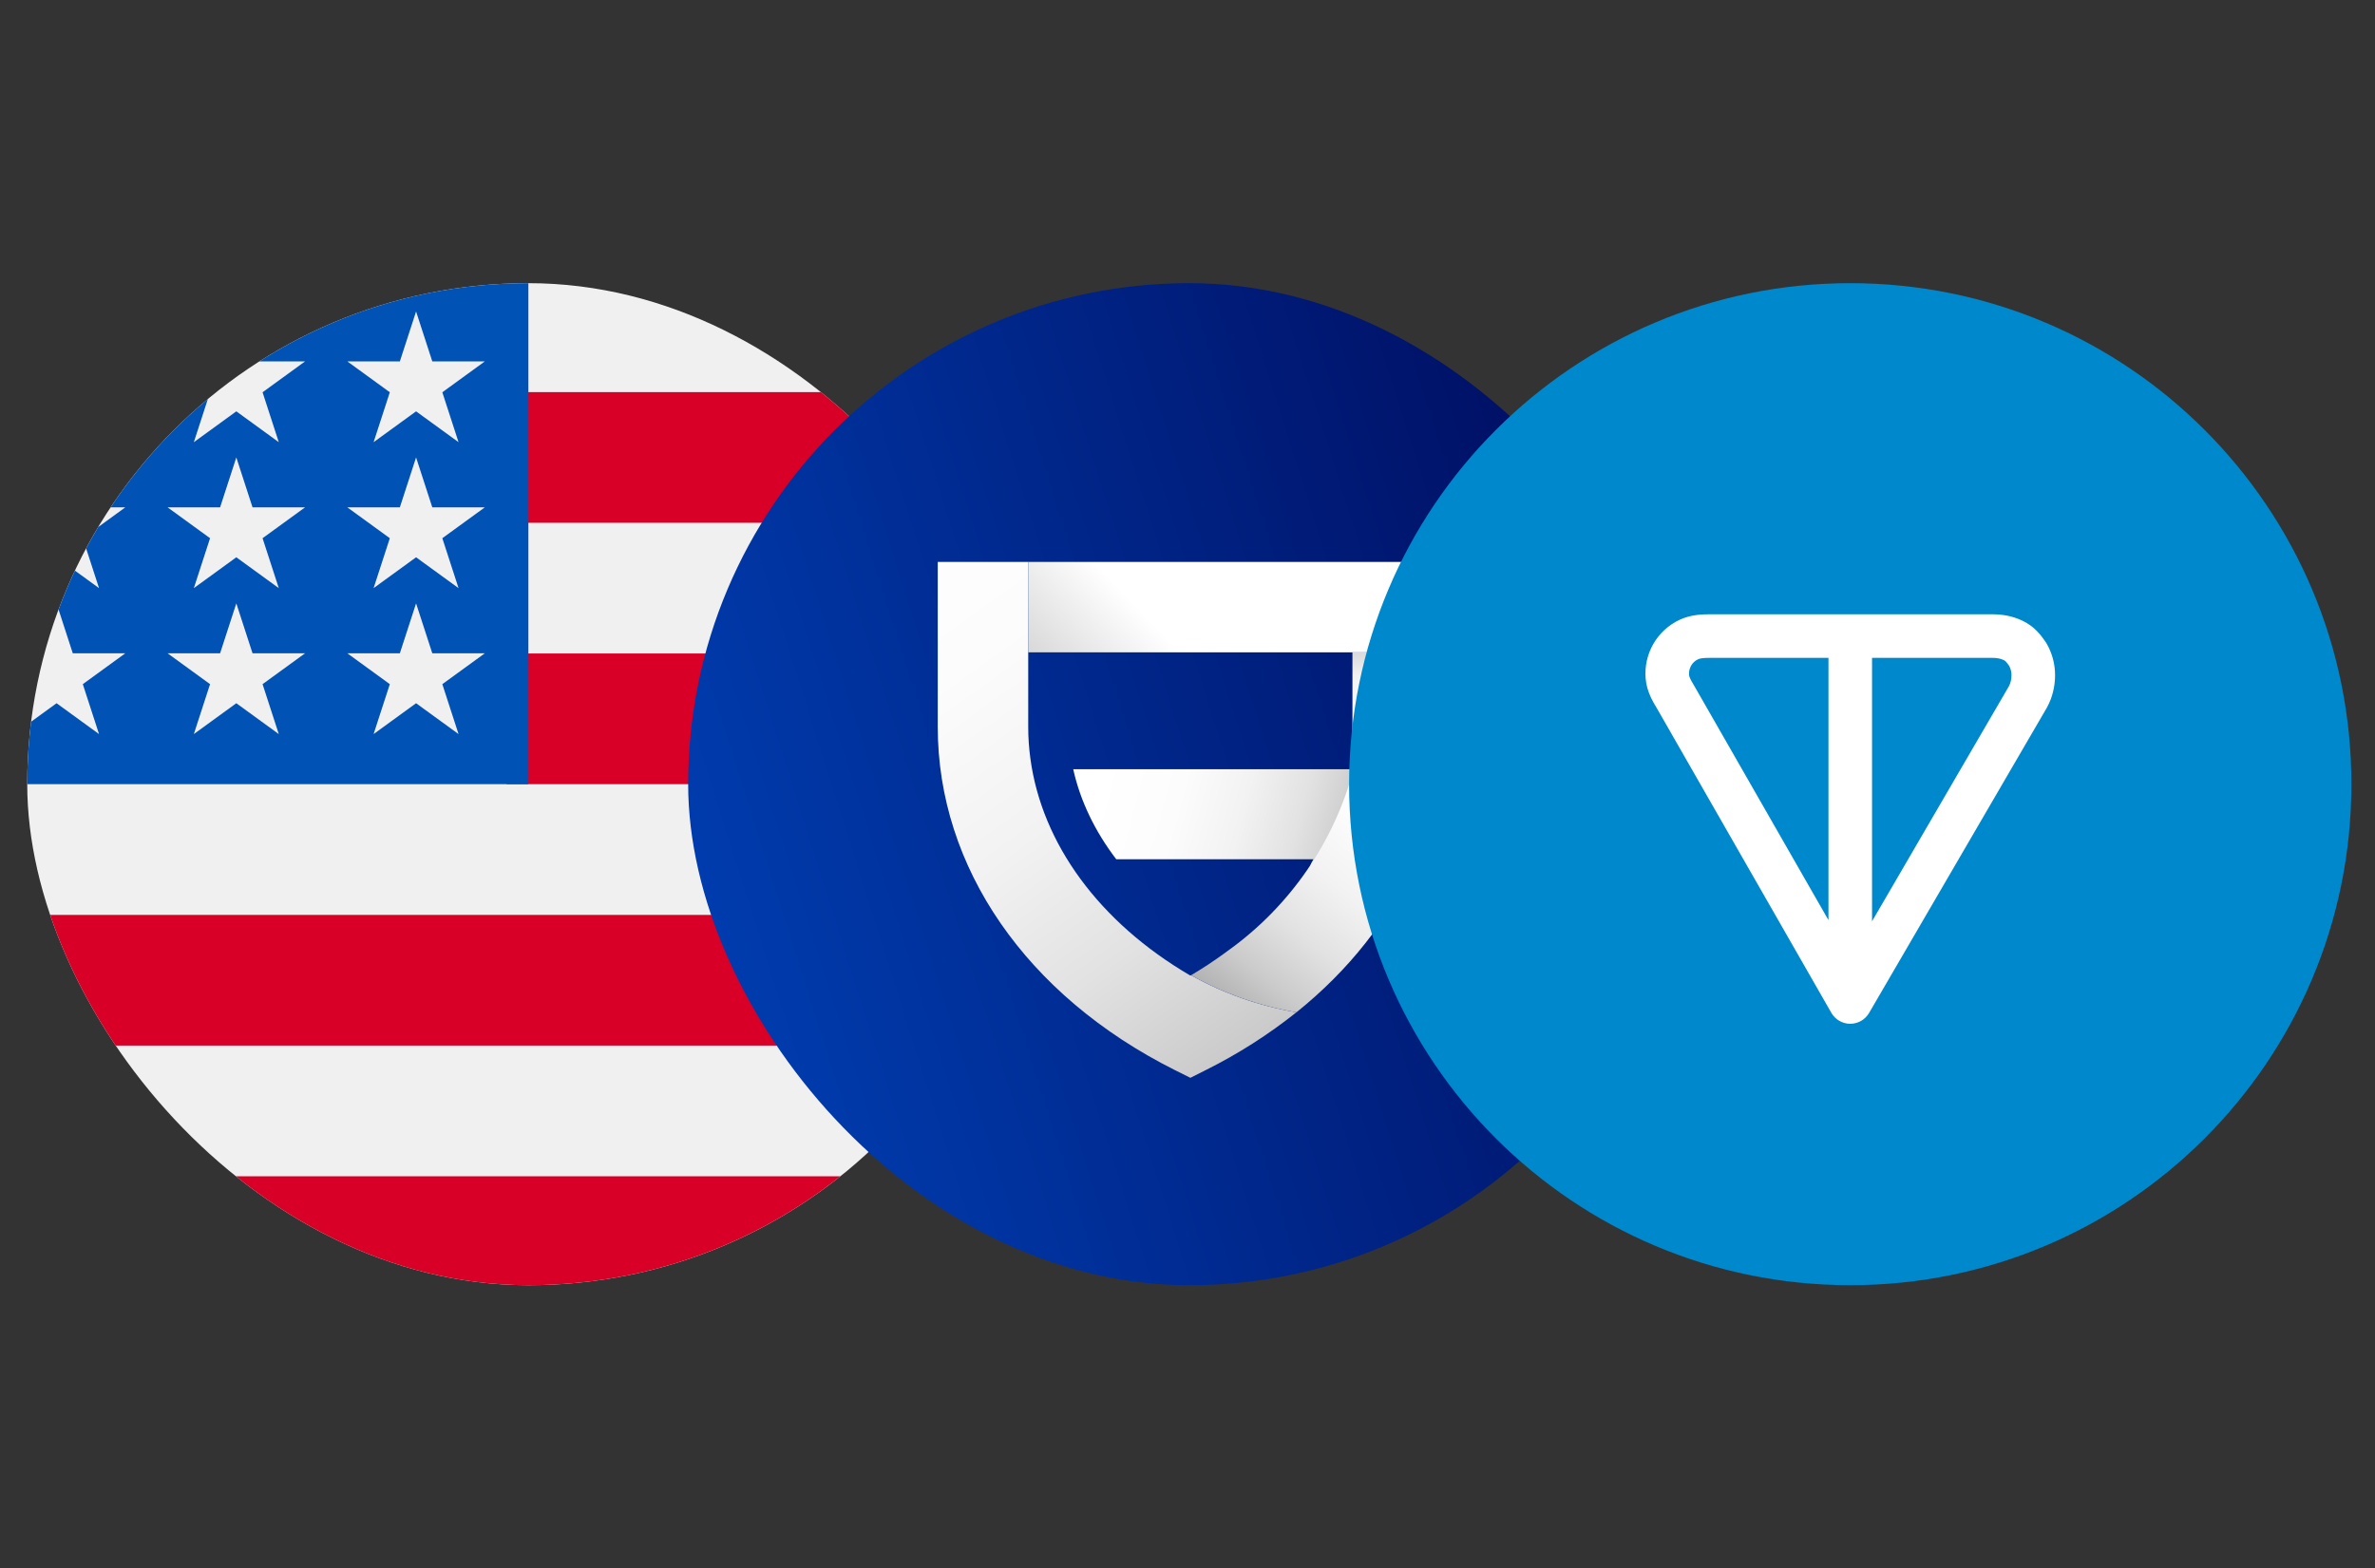 <svg width="327" height="216" viewBox="0 0 327 216" fill="none" xmlns="http://www.w3.org/2000/svg">
<rect x="0" y="0" width="327" height="216" fill="#333333" stroke="none"/>
<g clip-path="url(#clip0_93_3610)">
<path d="M72.75 177C110.858 177 141.75 146.108 141.75 108C141.75 69.892 110.858 39 72.75 39C34.642 39 3.75 69.892 3.75 108C3.75 146.108 34.642 177 72.75 177Z" fill="#F0F0F0"/>
<path d="M69.75 108H141.75C141.75 101.772 140.92 95.739 139.373 90H69.75V108Z" fill="#D80027"/>
<path d="M69.75 72H131.623C127.399 65.108 121.998 59.015 115.701 54H69.75V72Z" fill="#D80027"/>
<path d="M72.75 177C88.989 177 103.915 171.387 115.702 162H29.799C41.585 171.387 56.511 177 72.75 177Z" fill="#D80027"/>
<path d="M13.877 144H131.623C135.014 138.467 137.643 132.419 139.373 126H6.127C7.857 132.419 10.486 138.467 13.877 144Z" fill="#D80027"/>
<path d="M35.712 49.775H42L36.151 54.025L38.385 60.9L32.537 56.651L26.688 60.9L28.618 54.96C23.468 59.25 18.955 64.276 15.235 69.875H17.25L13.527 72.58C12.947 73.548 12.391 74.531 11.857 75.528L13.635 81L10.319 78.59C9.494 80.337 8.74 82.123 8.062 83.947L10.021 89.975H17.25L11.401 94.225L13.635 101.1L7.787 96.851L4.283 99.396C3.933 102.215 3.75 105.086 3.75 108H72.75C72.75 69.893 72.75 65.4 72.75 39C59.119 39 46.413 42.954 35.712 49.775ZM38.385 101.1L32.537 96.851L26.688 101.1L28.922 94.225L23.073 89.975H30.303L32.537 83.1L34.771 89.975H42L36.151 94.225L38.385 101.1ZM36.151 74.124L38.385 81L32.537 76.751L26.688 81L28.922 74.124L23.073 69.875H30.303L32.537 63L34.771 69.875H42L36.151 74.124ZM63.135 101.1L57.287 96.851L51.438 101.1L53.672 94.225L47.824 89.975H55.053L57.287 83.1L59.521 89.975H66.75L60.901 94.225L63.135 101.1ZM60.901 74.124L63.135 81L57.287 76.751L51.438 81L53.672 74.124L47.824 69.875H55.053L57.287 63L59.521 69.875H66.75L60.901 74.124ZM60.901 54.025L63.135 60.9L57.287 56.651L51.438 60.9L53.672 54.025L47.824 49.775H55.053L57.287 42.9L59.521 49.775H66.75L60.901 54.025Z" fill="#0052B4"/>
</g>
<g clip-path="url(#clip1_93_3610)">
<path d="M163.75 177C201.858 177 232.75 146.108 232.75 108C232.75 69.892 201.858 39 163.75 39C125.642 39 94.75 69.892 94.75 108C94.75 146.108 125.642 177 163.75 177Z" fill="url(#paint0_linear_93_3610)"/>
<path d="M186.372 105.942C190.725 111.751 177.979 122.98 180.843 118.342H153.693C150.756 114.501 148.736 110.301 147.766 105.942H186.372Z" fill="url(#paint1_linear_93_3610)"/>
<path d="M178.503 139.413C174.644 142.489 170.473 145.151 166.058 147.353L163.898 148.441L161.726 147.358C141.299 137.107 129.113 119.452 129.113 100.103V77.386H141.571V100.103C141.569 101.552 141.667 103 141.864 104.435C143.433 116.19 151.367 127.034 163.852 134.335C163.863 134.347 163.877 134.356 163.891 134.363C163.904 134.356 163.911 134.349 163.925 134.343L163.977 134.309C168.49 136.833 173.403 138.559 178.503 139.413Z" fill="url(#paint2_linear_93_3610)"/>
<path d="M198.297 105.942C197.721 110.433 196.489 114.814 194.642 118.947C191.227 126.622 185.738 133.606 178.508 139.416C173.412 138.561 168.5 136.835 163.99 134.312C165.619 133.351 167.199 132.309 168.723 131.189C168.875 131.091 169.021 130.984 169.161 130.87C177.6 124.793 183.68 115.987 186.371 105.942H198.297Z" fill="url(#paint3_linear_93_3610)"/>
<path d="M198.684 77.391H141.572V89.843H198.684V77.391Z" fill="url(#paint4_linear_93_3610)"/>
<path d="M198.683 89.843V100.103C198.683 100.527 198.67 100.953 198.657 101.378H186.191C186.204 100.952 186.21 100.527 186.21 100.103V89.843H198.683Z" fill="url(#paint5_linear_93_3610)"/>
</g>
<g clip-path="url(#clip2_93_3610)">
<g clip-path="url(#clip3_93_3610)">
<path d="M254.75 177C292.858 177 323.75 146.108 323.75 108C323.75 69.892 292.858 39 254.75 39C216.642 39 185.75 69.892 185.75 108C185.75 146.108 216.642 177 254.75 177Z" fill="#0088CC"/>
<path fill-rule="evenodd" clip-rule="evenodd" d="M235.551 84.6H274.251C275.62 84.6 276.988 84.801 278.418 85.467C280.132 86.266 281.041 87.525 281.678 88.457C281.727 88.529 281.773 88.604 281.816 88.68C282.565 90.013 282.951 91.452 282.951 93C282.951 94.47 282.601 96.073 281.816 97.469C281.809 97.482 281.801 97.496 281.794 97.509L257.343 139.509C256.804 140.435 255.812 141.003 254.74 141C253.668 140.996 252.68 140.421 252.147 139.491L228.146 97.58C228.139 97.569 228.133 97.557 228.126 97.546C227.576 96.641 226.727 95.241 226.578 93.435C226.442 91.774 226.815 90.109 227.65 88.666C228.484 87.223 229.741 86.069 231.252 85.363C232.873 84.606 234.515 84.6 235.551 84.6ZM251.751 90.6H235.551C234.486 90.6 234.078 90.665 233.792 90.799C233.397 90.983 233.066 91.286 232.844 91.67C232.622 92.054 232.522 92.498 232.558 92.943C232.579 93.198 232.683 93.49 233.296 94.502C233.309 94.523 233.322 94.544 233.334 94.566L251.751 126.724V90.6ZM257.751 90.6V126.883L276.594 94.515C276.807 94.128 276.951 93.57 276.951 93C276.951 92.537 276.855 92.135 276.641 91.721C276.416 91.398 276.279 91.227 276.164 91.109C276.066 91.009 275.99 90.955 275.883 90.906C275.437 90.698 274.982 90.6 274.251 90.6H257.751Z" fill="white"/>
</g>
</g>
<defs>
<linearGradient id="paint0_linear_93_3610" x1="232.75" y1="39" x2="67.618" y2="91.249" gradientUnits="userSpaceOnUse">
<stop stop-color="#000756"/>
<stop offset="1" stop-color="#0042B8"/>
</linearGradient>
<linearGradient id="paint1_linear_93_3610" x1="198.955" y1="119.937" x2="151.45" y2="107.134" gradientUnits="userSpaceOnUse">
<stop offset="0.14" stop-color="#ADADAD"/>
<stop offset="0.29" stop-color="#CBCBCB"/>
<stop offset="0.43" stop-color="#E2E2E2"/>
<stop offset="0.59" stop-color="#F2F2F2"/>
<stop offset="0.77" stop-color="#FCFCFC"/>
<stop offset="1" stop-color="white"/>
</linearGradient>
<linearGradient id="paint2_linear_93_3610" x1="181.415" y1="160.503" x2="114.265" y2="66.846" gradientUnits="userSpaceOnUse">
<stop stop-color="#ADADAD"/>
<stop offset="0.17" stop-color="#CBCBCB"/>
<stop offset="0.34" stop-color="#E2E2E2"/>
<stop offset="0.52" stop-color="#F2F2F2"/>
<stop offset="0.73" stop-color="#FCFCFC"/>
<stop offset="1" stop-color="white"/>
</linearGradient>
<linearGradient id="paint3_linear_93_3610" x1="164.764" y1="146.329" x2="196.658" y2="105.899" gradientUnits="userSpaceOnUse">
<stop offset="0.15" stop-color="#ADADAD"/>
<stop offset="0.29" stop-color="#CBCBCB"/>
<stop offset="0.44" stop-color="#E2E2E2"/>
<stop offset="0.6" stop-color="#F2F2F2"/>
<stop offset="0.77" stop-color="#FCFCFC"/>
<stop offset="1" stop-color="white"/>
</linearGradient>
<linearGradient id="paint4_linear_93_3610" x1="136.082" y1="115.961" x2="163.037" y2="90.356" gradientUnits="userSpaceOnUse">
<stop offset="0.14" stop-color="#ADADAD"/>
<stop offset="0.43" stop-color="#C9C9C9"/>
<stop offset="1" stop-color="white"/>
</linearGradient>
<linearGradient id="paint5_linear_93_3610" x1="192.437" y1="83.307" x2="192.437" y2="101.378" gradientUnits="userSpaceOnUse">
<stop offset="0.09" stop-color="#ADADAD"/>
<stop offset="0.24" stop-color="#CBCBCB"/>
<stop offset="0.425" stop-color="#E2E2E2"/>
<stop offset="0.537" stop-color="#F2F2F2"/>
<stop offset="1" stop-color="white"/>
</linearGradient>
<clipPath id="clip0_93_3610">
<rect x="3.75" y="39" width="138" height="138" rx="69" fill="white"/>
</clipPath>
<clipPath id="clip1_93_3610">
<rect x="94.75" y="39" width="138" height="138" rx="69" fill="white"/>
</clipPath>
<clipPath id="clip2_93_3610">
<rect width="138" height="138" fill="white" transform="translate(185.75 39)"/>
</clipPath>
<clipPath id="clip3_93_3610">
<rect width="138" height="138" fill="white" transform="translate(185.75 39)"/>
</clipPath>
</defs>
</svg>
